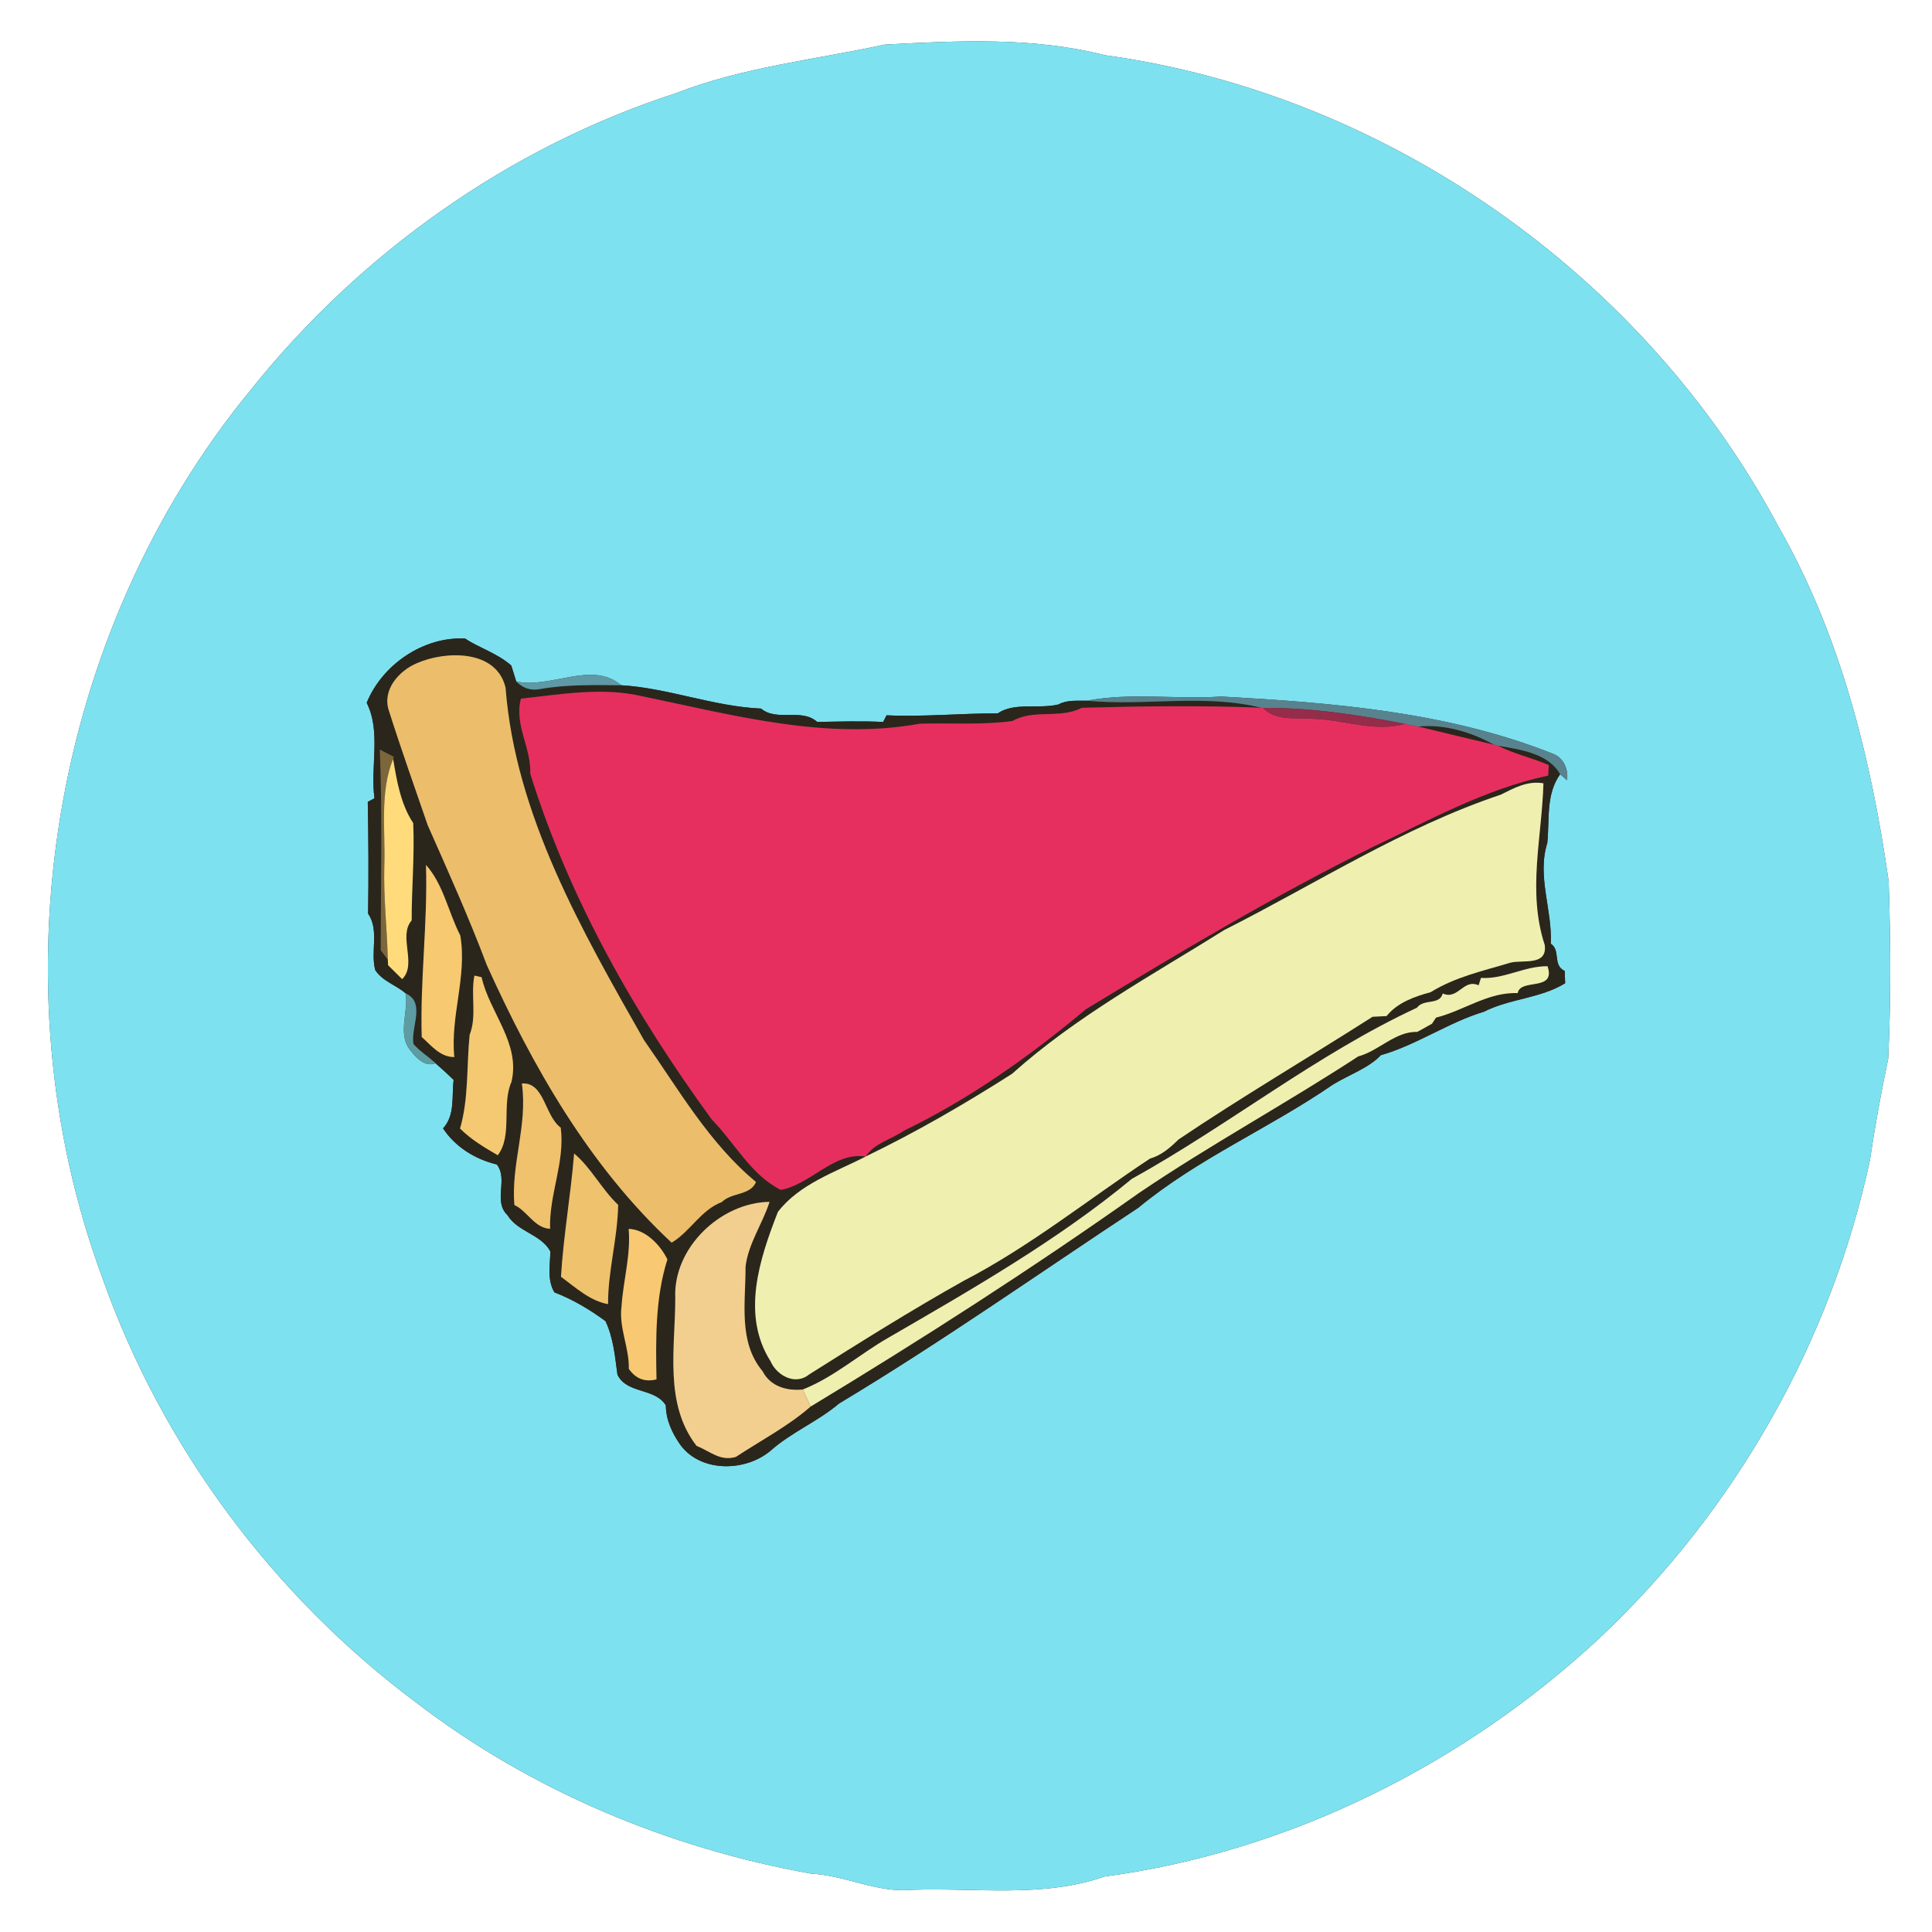 <?xml version="1.0" encoding="UTF-8" ?>
<!DOCTYPE svg PUBLIC "-//W3C//DTD SVG 1.1//EN" "http://www.w3.org/Graphics/SVG/1.1/DTD/svg11.dtd">
<svg width="250pt" height="250pt" viewBox="0 0 250 250" version="1.1" xmlns="http://www.w3.org/2000/svg">
<rect x="0" y="0" width="250" height="250" fill="#333333" stroke="none"/>
<g id="#ffffffff">
<path fill="#ffffff" opacity="1.00" d=" M 0.00 0.00 L 250.00 0.00 L 250.00 250.00 L 0.00 250.00 L 0.00 0.00 M 114.49 5.77 C 105.45 7.73 96.13 8.67 87.41 12.08 C 65.85 19.07 46.60 32.76 32.48 50.41 C 6.55 81.95 -0.89 127.25 13.28 165.44 C 20.97 187.19 35.36 206.50 53.83 220.29 C 68.72 231.72 86.57 239.16 104.97 242.45 C 109.41 242.67 113.49 244.97 118.01 244.54 C 126.33 244.25 134.93 245.61 142.94 242.82 C 166.76 239.63 189.34 228.36 206.94 212.00 C 224.51 195.48 236.95 173.62 241.99 150.02 C 242.62 145.68 243.42 141.34 244.33 137.01 C 244.70 129.36 244.65 121.68 244.39 114.03 C 242.11 98.11 238.15 82.09 230.05 68.00 C 212.72 35.56 179.37 12.15 142.96 7.14 C 133.70 4.77 123.98 5.26 114.49 5.77 Z" />
</g>
<g id="#7ee1efff">
<path fill="#7ee1ef" opacity="1.00" d=" M 114.49 5.77 C 123.98 5.26 133.70 4.77 142.96 7.14 C 179.37 12.15 212.72 35.56 230.05 68.00 C 238.15 82.09 242.11 98.11 244.39 114.03 C 244.65 121.68 244.70 129.36 244.33 137.01 C 243.42 141.34 242.62 145.68 241.99 150.02 C 236.95 173.62 224.51 195.48 206.94 212.00 C 189.34 228.36 166.76 239.63 142.94 242.82 C 134.93 245.61 126.33 244.25 118.01 244.54 C 113.49 244.97 109.41 242.67 104.97 242.45 C 86.57 239.16 68.72 231.72 53.83 220.29 C 35.36 206.50 20.97 187.19 13.28 165.44 C -0.89 127.25 6.55 81.95 32.48 50.41 C 46.60 32.76 65.85 19.07 87.41 12.08 C 96.13 8.67 105.45 7.73 114.49 5.77 M 47.45 90.94 C 49.34 94.70 47.89 99.22 48.46 103.30 L 47.59 103.76 C 47.68 108.58 47.71 113.40 47.63 118.22 C 49.11 120.39 47.91 123.12 48.56 125.54 C 49.57 127.03 51.22 127.43 52.50 128.55 C 52.87 131.00 51.37 133.89 53.16 135.98 C 53.89 136.93 55.01 138.10 56.36 137.59 C 57.16 138.28 57.94 139.00 58.70 139.74 C 58.43 141.89 58.92 144.28 57.33 146.01 C 58.92 148.43 61.51 150.02 64.29 150.68 C 65.80 152.64 63.77 155.41 65.66 157.23 C 66.99 159.42 70.02 159.70 71.22 161.94 C 71.18 163.72 70.78 165.61 71.74 167.23 C 74.09 168.13 76.31 169.45 78.35 170.95 C 79.39 173.16 79.57 175.50 79.90 177.89 C 81.14 180.41 84.75 179.55 86.16 181.86 C 86.17 183.73 86.98 185.45 88.02 186.94 C 90.66 190.56 96.42 190.47 99.69 187.74 C 102.40 185.33 105.82 183.95 108.58 181.61 C 121.89 173.62 134.44 164.76 147.29 156.29 C 155.02 149.90 164.23 146.02 172.47 140.35 C 174.54 139.08 177.13 138.20 178.68 136.54 C 183.22 135.26 187.55 132.24 192.01 130.92 C 195.37 129.21 199.31 129.21 202.53 127.23 C 202.51 126.83 202.48 126.03 202.47 125.64 C 200.86 124.89 201.99 122.96 200.67 122.12 C 200.88 117.71 198.86 113.40 200.22 109.08 C 200.53 106.00 200.01 102.81 201.88 100.19 L 202.77 100.96 C 202.99 99.57 202.32 98.02 200.93 97.53 C 187.28 92.11 172.55 90.93 158.01 90.13 C 152.23 90.53 146.35 89.58 140.64 90.67 C 139.41 90.71 138.11 90.53 136.98 91.15 C 134.43 91.79 131.27 90.83 129.11 92.31 C 124.32 92.30 119.50 92.78 114.72 92.56 L 114.28 93.42 C 111.44 93.28 108.59 93.37 105.75 93.42 C 103.68 91.58 100.56 93.42 98.48 91.69 C 92.28 91.41 86.41 89.02 80.37 88.67 C 76.68 85.43 71.20 89.17 66.80 88.18 C 66.64 87.66 66.32 86.63 66.16 86.12 C 64.33 84.51 61.95 83.82 60.19 82.63 C 54.89 82.34 49.50 85.92 47.45 90.94 Z" />
</g>
<g id="#2a261cff">
<path fill="#2a261c" opacity="1.00" d=" M 47.45 90.94 C 49.50 85.92 54.89 82.34 60.19 82.63 C 61.95 83.82 64.33 84.51 66.16 86.12 C 66.32 86.63 66.64 87.66 66.80 88.18 C 67.67 89.07 68.71 89.40 69.91 89.16 C 73.37 88.55 76.87 88.65 80.37 88.67 C 86.41 89.02 92.28 91.41 98.48 91.69 C 100.56 93.42 103.68 91.58 105.75 93.42 C 108.59 93.37 111.44 93.28 114.28 93.42 L 114.72 92.56 C 119.50 92.78 124.32 92.30 129.11 92.31 C 131.27 90.83 134.43 91.79 136.98 91.15 C 138.11 90.53 139.41 90.71 140.64 90.67 C 148.15 91.39 155.80 89.76 163.22 91.58 C 155.48 91.27 147.72 91.38 139.98 91.59 C 137.16 93.07 133.77 91.71 131.02 93.30 C 127.06 93.84 123.00 93.53 119.00 93.65 C 106.94 95.84 94.94 92.54 83.20 90.12 C 77.98 88.87 72.64 89.85 67.41 90.40 C 66.51 93.81 68.76 96.74 68.61 100.09 C 73.66 116.30 82.14 131.22 92.12 144.88 C 95.09 147.89 97.15 152.03 101.04 153.97 C 104.92 153.27 107.92 149.00 112.02 149.66 C 108.07 151.68 103.44 153.20 100.66 156.82 C 98.26 162.96 95.90 170.15 99.71 176.15 C 100.52 178.01 102.93 179.31 104.69 177.86 C 111.30 173.69 117.91 169.54 124.73 165.72 C 133.28 161.29 140.80 155.21 148.81 149.92 C 150.30 149.50 151.43 148.49 152.51 147.44 C 160.71 141.92 169.27 136.89 177.61 131.57 C 178.06 131.55 178.97 131.50 179.42 131.48 C 180.83 129.73 183.02 128.96 185.12 128.39 C 188.37 126.39 191.83 125.66 195.45 124.57 C 197.06 124.16 200.24 125.04 199.89 122.29 C 197.62 115.37 199.52 108.39 199.72 101.36 C 197.67 101.00 195.94 101.96 194.20 102.83 C 181.57 107.06 170.27 114.36 158.43 120.34 C 149.05 126.21 139.24 131.52 130.96 138.95 C 124.85 142.85 118.49 146.53 112.02 149.65 C 113.11 147.93 115.36 147.43 116.99 146.30 C 125.53 142.16 133.26 136.67 140.52 130.59 C 152.65 123.22 164.88 115.91 177.63 109.60 C 185.00 106.11 192.29 102.05 200.33 100.36 L 200.41 99.01 C 198.25 98.05 195.90 97.57 193.80 96.48 C 196.60 96.98 200.36 97.44 201.88 100.19 C 200.01 102.81 200.53 106.00 200.22 109.08 C 198.86 113.40 200.88 117.71 200.67 122.12 C 201.99 122.96 200.86 124.89 202.47 125.64 C 202.48 126.03 202.51 126.83 202.53 127.23 C 199.31 129.21 195.37 129.21 192.01 130.92 C 187.55 132.24 183.22 135.26 178.68 136.54 C 177.13 138.20 174.54 139.08 172.47 140.35 C 164.23 146.02 155.02 149.90 147.29 156.29 C 134.44 164.76 121.89 173.62 108.58 181.61 C 105.82 183.95 102.40 185.33 99.69 187.74 C 96.42 190.47 90.66 190.56 88.02 186.94 C 86.98 185.45 86.17 183.73 86.16 181.86 C 84.75 179.55 81.14 180.41 79.90 177.89 C 79.57 175.50 79.39 173.16 78.35 170.95 C 76.31 169.45 74.09 168.13 71.74 167.23 C 70.78 165.61 71.18 163.72 71.22 161.94 C 70.02 159.70 66.99 159.42 65.66 157.23 C 63.77 155.41 65.80 152.64 64.29 150.68 C 61.51 150.02 58.92 148.43 57.33 146.01 C 58.92 144.28 58.43 141.89 58.70 139.74 C 57.94 139.00 57.16 138.28 56.36 137.59 C 55.44 136.71 54.33 136.06 53.50 135.09 C 53.12 132.94 55.12 129.75 52.50 128.55 C 51.22 127.43 49.57 127.03 48.56 125.54 C 47.91 123.12 49.11 120.39 47.63 118.22 C 47.71 113.40 47.68 108.58 47.59 103.76 L 48.46 103.30 C 47.89 99.22 49.34 94.70 47.45 90.94 M 53.94 85.82 C 51.62 86.80 49.42 89.27 50.32 91.95 C 51.90 96.95 53.63 101.77 55.34 106.77 C 57.98 112.73 60.69 118.76 62.98 124.85 C 68.92 138.00 76.25 150.89 86.91 160.80 C 89.34 159.35 90.67 156.58 93.41 155.54 C 94.68 154.27 97.07 154.73 97.83 152.95 C 91.77 147.94 87.81 140.96 83.34 134.60 C 75.25 120.36 66.68 105.43 65.42 88.99 C 64.26 84.04 57.71 84.17 53.94 85.82 M 49.15 97.00 C 49.50 105.64 49.27 114.32 49.27 122.96 C 49.50 123.26 49.95 123.86 50.18 124.16 L 50.22 124.90 C 50.67 125.35 51.59 126.25 52.04 126.70 C 54.01 124.76 51.48 121.15 53.27 119.10 C 53.26 114.90 53.66 110.70 53.47 106.51 C 51.86 104.07 51.35 101.10 50.87 98.20 L 50.96 97.93 C 50.51 97.69 49.60 97.23 49.15 97.00 M 55.12 111.92 C 55.36 119.35 54.35 126.75 54.57 134.19 C 55.80 135.27 56.96 136.81 58.79 136.78 C 58.25 131.49 60.47 126.33 59.56 121.05 C 58.02 118.06 57.37 114.41 55.12 111.92 M 191.64 126.54 L 191.33 127.50 C 189.35 126.60 188.70 129.43 186.69 128.56 C 186.27 130.12 184.25 129.19 183.35 130.40 C 170.40 136.41 158.97 145.62 146.45 152.55 C 136.91 160.45 125.78 166.83 114.99 173.08 C 111.24 175.22 107.92 178.21 103.88 179.80 C 101.81 180.01 99.68 179.40 98.68 177.44 C 95.49 173.63 96.50 168.52 96.47 163.91 C 96.84 160.88 98.65 158.42 99.58 155.52 C 93.27 155.60 87.07 161.45 87.38 168.00 C 87.38 174.39 85.90 181.66 90.14 187.10 C 91.87 187.78 93.20 189.14 95.23 188.52 C 98.43 186.41 102.05 184.51 104.89 182.01 C 119.38 173.25 133.58 164.13 147.37 154.38 C 156.63 148.10 166.42 142.80 175.75 136.70 C 178.44 135.98 180.55 133.44 183.39 133.53 C 183.87 133.26 184.83 132.73 185.30 132.47 L 185.82 131.68 C 189.40 130.78 192.61 128.34 196.39 128.51 C 196.72 126.54 201.38 128.37 200.25 125.03 C 197.24 125.00 194.60 126.74 191.64 126.54 M 61.39 126.24 C 60.88 128.78 61.74 131.45 60.77 133.91 C 60.36 137.95 60.67 142.10 59.53 146.03 C 60.95 147.46 62.68 148.48 64.41 149.49 C 66.35 146.93 64.88 142.97 66.18 140.00 C 67.39 135.00 63.32 130.99 62.32 126.45 L 61.39 126.24 M 67.53 140.20 C 68.30 145.65 66.11 150.59 66.56 155.93 C 68.28 156.73 69.12 158.89 71.18 159.01 C 71.04 154.53 73.13 150.39 72.56 145.92 C 70.45 144.36 70.47 140.01 67.53 140.20 M 74.29 149.26 C 73.86 154.62 72.91 159.88 72.59 165.21 C 74.46 166.59 76.37 168.36 78.68 168.75 C 78.67 164.43 79.92 160.25 79.99 155.91 C 77.85 153.89 76.52 151.13 74.29 149.26 M 81.35 159.02 C 81.64 162.42 80.65 165.65 80.43 169.01 C 80.05 171.79 81.44 174.37 81.37 177.13 C 82.27 178.42 83.46 178.87 84.95 178.49 C 84.85 173.31 84.78 167.96 86.36 162.97 C 85.47 161.12 83.52 159.07 81.35 159.02 Z" />
<path fill="#2a261c" opacity="1.00" d=" M 183.50 94.01 C 186.86 93.68 190.40 94.72 193.33 96.37 C 190.06 95.58 186.77 94.82 183.50 94.01 Z" />
</g>
<g id="#ecbe6bff">
<path fill="#ecbe6b" opacity="1.00" d=" M 53.94 85.82 C 57.71 84.17 64.26 84.04 65.42 88.99 C 66.68 105.43 75.25 120.36 83.34 134.60 C 87.81 140.96 91.77 147.94 97.83 152.95 C 97.07 154.73 94.68 154.27 93.41 155.54 C 90.67 156.58 89.34 159.35 86.91 160.80 C 76.25 150.89 68.92 138.00 62.98 124.85 C 60.69 118.76 57.98 112.73 55.34 106.77 C 53.63 101.77 51.90 96.95 50.32 91.95 C 49.42 89.27 51.62 86.80 53.94 85.82 Z" />
</g>
<g id="#5e99a5ff">
<path fill="#5e99a5" opacity="1.00" d=" M 66.80 88.18 C 71.20 89.17 76.68 85.43 80.37 88.67 C 76.87 88.65 73.37 88.55 69.91 89.16 C 68.71 89.40 67.67 89.07 66.80 88.18 Z" />
</g>
<g id="#e72f5fff">
<path fill="#e72f5f" opacity="1.00" d=" M 67.41 90.40 C 72.64 89.85 77.98 88.87 83.20 90.12 C 94.94 92.54 106.94 95.84 119.00 93.65 C 123.00 93.53 127.06 93.84 131.02 93.30 C 133.77 91.71 137.16 93.07 139.98 91.59 C 147.72 91.38 155.48 91.27 163.22 91.58 L 163.41 91.60 C 165.15 93.39 167.75 92.80 169.99 93.02 C 173.93 93.14 177.86 94.77 181.80 93.67 C 182.22 93.75 183.07 93.93 183.50 94.01 C 186.77 94.82 190.06 95.58 193.33 96.37 L 193.80 96.48 C 195.90 97.57 198.25 98.05 200.41 99.01 L 200.33 100.36 C 192.29 102.05 185.00 106.11 177.63 109.60 C 164.88 115.91 152.65 123.22 140.52 130.59 C 133.26 136.67 125.53 142.16 116.99 146.30 C 115.36 147.43 113.11 147.93 112.02 149.65 L 112.02 149.66 C 107.92 149.00 104.92 153.27 101.04 153.97 C 97.15 152.03 95.09 147.89 92.12 144.88 C 82.14 131.22 73.66 116.30 68.61 100.09 C 68.76 96.74 66.51 93.81 67.41 90.40 Z" />
</g>
<g id="#58838eff">
<path fill="#58838e" opacity="1.00" d=" M 140.64 90.67 C 146.35 89.58 152.23 90.53 158.01 90.13 C 172.55 90.93 187.28 92.11 200.93 97.53 C 202.32 98.02 202.99 99.57 202.77 100.96 L 201.88 100.19 C 200.36 97.44 196.60 96.98 193.80 96.48 L 193.33 96.37 C 190.40 94.72 186.86 93.68 183.50 94.01 C 183.07 93.93 182.22 93.75 181.80 93.67 C 175.77 92.49 169.54 91.55 163.41 91.60 L 163.22 91.58 C 155.80 89.76 148.15 91.39 140.64 90.67 Z" />
</g>
<g id="#952c4aff">
<path fill="#952c4a" opacity="1.00" d=" M 163.41 91.60 C 169.54 91.55 175.77 92.49 181.80 93.67 C 177.86 94.77 173.93 93.14 169.99 93.02 C 167.75 92.80 165.15 93.39 163.41 91.60 Z" />
</g>
<g id="#7c673bff">
<path fill="#7c673b" opacity="1.00" d=" M 49.15 97.00 C 49.60 97.23 50.51 97.69 50.96 97.93 L 50.87 98.20 C 49.10 102.61 49.89 107.44 49.73 112.06 C 49.61 116.10 50.09 120.12 50.18 124.16 C 49.95 123.86 49.50 123.26 49.27 122.96 C 49.27 114.32 49.50 105.64 49.15 97.00 Z" />
</g>
<g id="#ffdb7bff">
<path fill="#ffdb7b" opacity="1.00" d=" M 49.73 112.06 C 49.89 107.44 49.10 102.61 50.87 98.20 C 51.35 101.10 51.86 104.07 53.47 106.51 C 53.66 110.70 53.26 114.90 53.27 119.10 C 51.48 121.15 54.01 124.76 52.04 126.70 C 51.59 126.25 50.67 125.35 50.22 124.90 L 50.18 124.16 C 50.09 120.12 49.61 116.10 49.73 112.06 Z" />
</g>
<g id="#efefb0ff">
<path fill="#efefb0" opacity="1.00" d=" M 194.20 102.83 C 195.94 101.96 197.67 101.00 199.72 101.36 C 199.52 108.39 197.62 115.37 199.89 122.29 C 200.24 125.04 197.06 124.16 195.45 124.57 C 191.83 125.66 188.37 126.39 185.12 128.39 C 183.02 128.96 180.83 129.73 179.42 131.48 C 178.97 131.50 178.06 131.55 177.61 131.57 C 169.27 136.89 160.71 141.92 152.51 147.44 C 151.43 148.49 150.30 149.50 148.81 149.92 C 140.80 155.21 133.28 161.29 124.73 165.72 C 117.91 169.54 111.30 173.69 104.69 177.86 C 102.93 179.31 100.52 178.01 99.71 176.15 C 95.90 170.15 98.26 162.96 100.66 156.82 C 103.44 153.20 108.07 151.68 112.02 149.66 L 112.02 149.65 C 118.49 146.53 124.85 142.85 130.96 138.95 C 139.24 131.52 149.05 126.21 158.43 120.34 C 170.27 114.36 181.57 107.06 194.20 102.83 Z" />
<path fill="#efefb0" opacity="1.00" d=" M 191.64 126.54 C 194.60 126.74 197.24 125.00 200.25 125.03 C 201.38 128.37 196.72 126.54 196.39 128.51 C 192.61 128.34 189.40 130.78 185.82 131.68 L 185.30 132.47 C 184.83 132.73 183.87 133.26 183.39 133.53 C 180.55 133.44 178.44 135.98 175.75 136.70 C 166.42 142.80 156.63 148.10 147.37 154.38 C 133.58 164.13 119.38 173.25 104.89 182.01 C 104.64 181.46 104.13 180.35 103.88 179.80 C 107.92 178.21 111.24 175.22 114.99 173.08 C 125.78 166.83 136.91 160.45 146.45 152.55 C 158.97 145.62 170.40 136.41 183.35 130.40 C 184.25 129.19 186.27 130.12 186.69 128.56 C 188.70 129.43 189.35 126.60 191.33 127.50 L 191.64 126.54 Z" />
</g>
<g id="#f7c971ff">
<path fill="#f7c971" opacity="1.00" d=" M 55.12 111.92 C 57.37 114.41 58.02 118.06 59.56 121.05 C 60.47 126.33 58.25 131.49 58.79 136.78 C 56.96 136.81 55.80 135.27 54.57 134.19 C 54.35 126.75 55.36 119.35 55.12 111.92 Z" />
</g>
<g id="#f5c971ff">
<path fill="#f5c971" opacity="1.00" d=" M 61.39 126.24 L 62.32 126.45 C 63.32 130.99 67.39 135.00 66.18 140.00 C 64.88 142.97 66.35 146.93 64.41 149.49 C 62.68 148.48 60.95 147.46 59.53 146.03 C 60.67 142.10 60.36 137.95 60.77 133.91 C 61.74 131.45 60.88 128.78 61.39 126.24 Z" />
</g>
<g id="#5d9ca3ff">
<path fill="#5d9ca3" opacity="1.00" d=" M 52.50 128.55 C 55.12 129.75 53.12 132.94 53.50 135.09 C 54.33 136.06 55.44 136.71 56.36 137.59 C 55.01 138.10 53.89 136.93 53.16 135.98 C 51.37 133.89 52.87 131.00 52.50 128.55 Z" />
</g>
<g id="#f0c26dff">
<path fill="#f0c26d" opacity="1.00" d=" M 67.53 140.20 C 70.47 140.01 70.45 144.36 72.56 145.92 C 73.13 150.39 71.04 154.53 71.18 159.01 C 69.12 158.89 68.28 156.73 66.56 155.93 C 66.11 150.59 68.30 145.65 67.53 140.20 Z" />
</g>
<g id="#efc26dff">
<path fill="#efc26d" opacity="1.00" d=" M 74.29 149.26 C 76.52 151.13 77.85 153.89 79.99 155.91 C 79.92 160.25 78.67 164.43 78.68 168.75 C 76.37 168.36 74.46 166.59 72.59 165.21 C 72.91 159.88 73.86 154.62 74.29 149.26 Z" />
</g>
<g id="#f3cf8fff">
<path fill="#f3cf8f" opacity="1.00" d=" M 87.38 168.00 C 87.07 161.45 93.27 155.60 99.58 155.52 C 98.65 158.42 96.84 160.88 96.47 163.91 C 96.50 168.52 95.49 173.63 98.68 177.44 C 99.68 179.40 101.81 180.01 103.88 179.80 C 104.13 180.35 104.64 181.46 104.89 182.01 C 102.05 184.51 98.43 186.41 95.23 188.52 C 93.20 189.14 91.87 187.78 90.14 187.10 C 85.90 181.66 87.38 174.39 87.38 168.00 Z" />
</g>
<g id="#f8c972ff">
<path fill="#f8c972" opacity="1.00" d=" M 81.35 159.02 C 83.52 159.07 85.47 161.12 86.36 162.97 C 84.78 167.96 84.85 173.31 84.95 178.49 C 83.46 178.87 82.27 178.42 81.37 177.13 C 81.44 174.37 80.05 171.79 80.43 169.01 C 80.65 165.65 81.64 162.42 81.35 159.02 Z" />
</g>
</svg>

